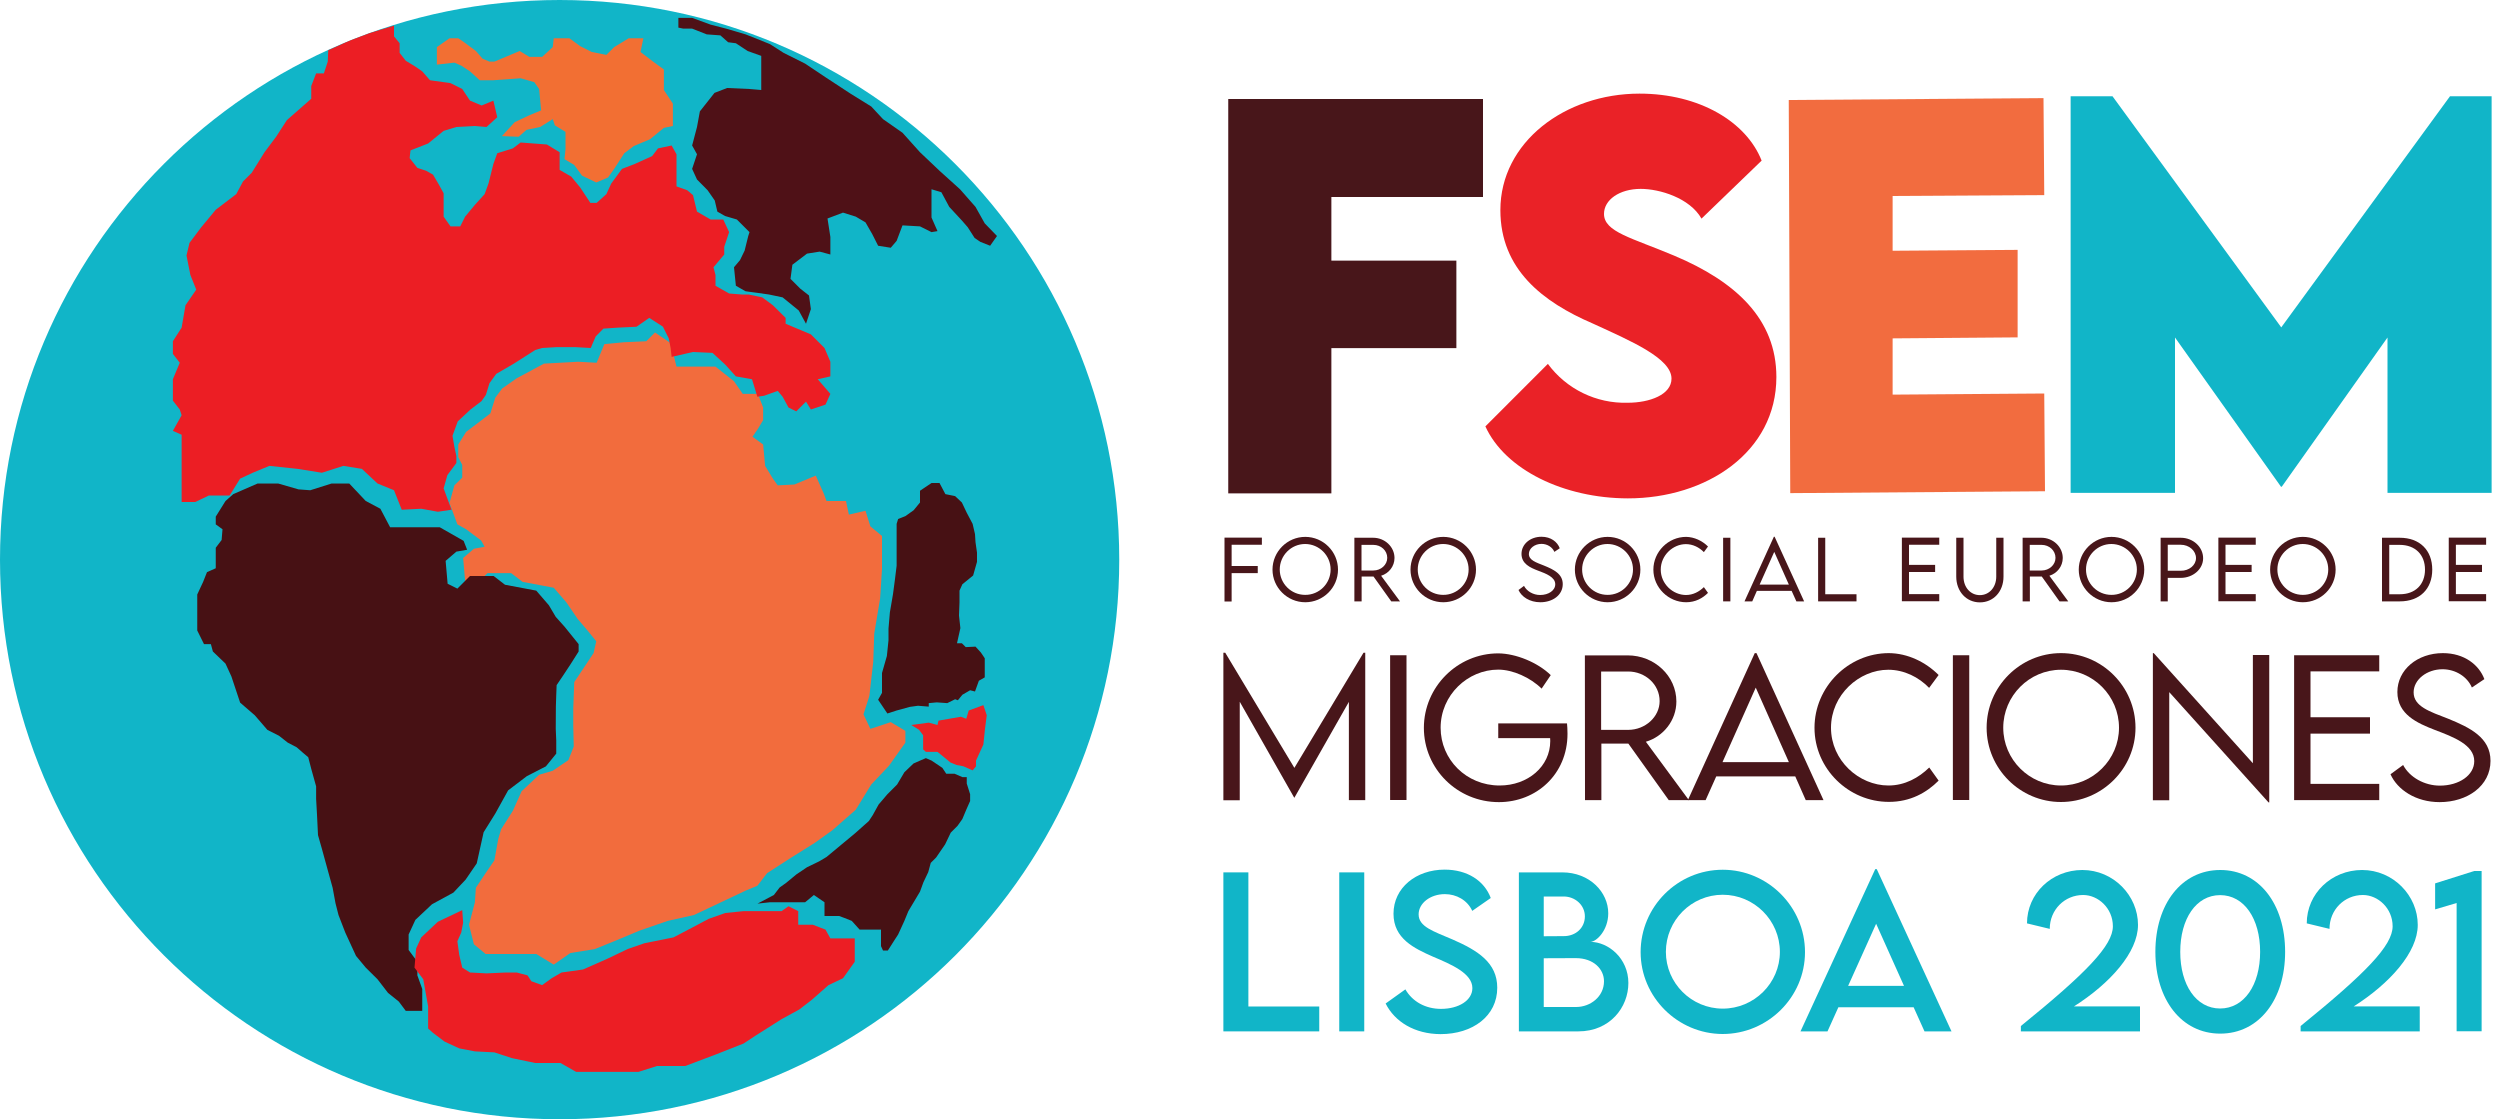 <?xml version="1.0" encoding="utf-8"?>
<!-- Generator: Adobe Illustrator 24.1.0, SVG Export Plug-In . SVG Version: 6.00 Build 0)  -->
<svg version="1.1" id="Layer_1" xmlns="http://www.w3.org/2000/svg" xmlns:xlink="http://www.w3.org/1999/xlink" x="0px" y="0px"
	 viewBox="0 0 200 89.54" style="enable-background:new 0 0 200 89.54;" xml:space="preserve">
<style type="text/css">
	.st0{fill:#11B5C8;}
	.st1{fill:#F26C3F;}
	.st2{fill:#EA2227;}
	.st3{fill:#48161A;}
	.st4{fill:#F26C3D;}
	.st5{fill:#471114;}
	.st6{fill:#EC1E24;}
	.st7{fill:#EC2224;}
	.st8{fill:#4F1117;}
	.st9{fill:#F26F33;}
	.st10{enable-background:new    ;}
</style>
<g id="Layer_2_1_">
	<g id="Novos_dados">
		<g id="M">
			<path class="st0" d="M199.33,7.7v31.73H191V27l-8.46,11.94h-0.06L174,27v12.43h-8.35V7.7H169l13.5,18.49L196,7.7H199.33z"/>
		</g>
		<g id="E">
			<path class="st1" d="M151.41,15.68v4.38l10-0.07v7l-10,0.08v4.5l12.13-0.09l0.06,7.82l-20.38,0.15L143.1,8l20.38-0.15l0.06,7.76
				L151.41,15.68z"/>
		</g>
		<g id="S">
			<path class="st2" d="M118.83,34.11l5-5c1.49,2.02,3.87,3.18,6.38,3.11c1.77,0,3.51-0.65,3.51-1.93c0-1.62-3.22-3-6.3-4.41
				c-4-1.72-7.39-4.33-7.39-9.07c0-5.44,5.17-9.32,11.13-9.32c4.8,0,8.55,2.26,9.77,5.36l-4.81,4.64c-0.94-1.66-3.36-2.38-4.86-2.38
				c-1.71,0-2.94,0.88-2.94,2c0,1.45,2.22,1.91,5.61,3.34c4.92,2.07,8.18,5.07,8.18,9.71c0,6-5.58,9.71-11.88,9.71
				C125.11,39.86,120.41,37.58,118.83,34.11z"/>
		</g>
		<g id="F">
			<path class="st3" d="M106.51,15.76v5.09h10v7h-10v11.62h-8.25V7.92h20.38v7.84H106.51z"/>
		</g>
		<g id="Pangeia">
			<path class="st0" d="M89.54,44.77c0,24.73-20.04,44.77-44.77,44.77S0,69.5,0,44.77S20.04,0,44.77,0
				C69.49,0.01,89.53,20.05,89.54,44.77z"/>
			<polygon class="st4" points="61.05,35.56 60.2,34.94 60.63,34.31 61.05,33.61 61.05,32.6 60.63,31.51 59.42,31.51 58.72,30.5 
				57.24,29.33 55.91,29.33 54.12,29.33 53.65,27.45 52.4,26.6 51.7,27.3 49.91,27.38 48.35,27.53 47.73,29.02 46.25,28.94 
				43.52,29.09 41.34,30.26 40.17,31.08 39.62,31.82 39.23,33.07 38.53,33.61 37.29,34.55 36.66,35.56 36.66,36.57 36.98,37.2 
				36.98,38.21 36.35,38.83 35.96,40.24 36.59,41.95 37.29,42.34 38.49,43.24 38.77,43.74 37.91,43.9 37.05,44.64 37.21,46.47 
				37.99,46.86 39,45.85 39.47,45.85 40.89,45.85 41.81,46.55 44.3,47.02 45.31,48.19 46.21,49.51 47.01,50.45 47.7,51.3 
				47.49,52.24 45.94,54.57 45.86,56.68 45.86,58.08 45.9,59.72 45.47,60.81 44.22,61.66 43.13,61.98 41.73,63.3 41.03,64.86 
				40.09,66.34 39.86,67.12 39.55,68.83 38.85,69.85 38.07,71.02 37.99,72.19 37.52,73.98 37.91,75.54 38.85,76.32 41.34,76.32 
				42.9,76.32 44.3,77.17 45.63,76.24 47.57,75.93 49.13,75.3 51.16,74.45 53.42,73.67 55.52,73.2 59.65,71.25 60.59,70.86 
				61.37,69.85 63.31,68.6 65.18,67.43 66.59,66.42 68.46,64.78 69.7,62.76 71.11,61.27 72.43,59.41 72.43,58.47 71.26,57.77 
				69.63,58.31 69.08,57.15 69.55,55.67 69.86,52.94 69.94,50.68 70.41,47.87 70.56,45.53 70.56,44.53 70.56,42.88 69.63,42.11 
				69.24,40.86 67.91,41.17 67.68,40.08 66.12,40.08 65.89,39.46 65.26,38.05 63.55,38.76 62.22,38.83 61.83,38.29 61.21,37.27 			
				"/>
			<polygon class="st5" points="33.78,80.87 33.78,79.12 33.39,78.03 33.39,76.94 32.69,76 32.69,74.76 33.23,73.59 34.56,72.34 
				36.27,71.41 37.25,70.37 38.14,69.07 38.69,66.58 39.62,65.09 40.65,63.23 42.15,62.09 43.67,61.31 44.5,60.29 44.5,59.25 
				44.46,58.31 44.47,56.53 44.5,55.59 44.53,54.81 45.03,54.07 45.65,53.13 46.29,52.12 46.29,51.53 45.16,50.13 44.46,49.35 
				43.91,48.42 42.9,47.25 40.4,46.78 39.49,46.08 37.6,46.08 36.59,47.09 35.81,46.7 35.65,44.87 36.51,44.13 37.37,43.98 
				37.09,43.27 35.18,42.18 33.62,42.18 31.21,42.18 30.43,40.7 29.26,40.08 27.94,38.68 26.53,38.68 24.82,39.22 23.88,39.15 
				22.25,38.68 20.61,38.68 18.66,39.53 18.04,40.08 17.26,41.33 17.26,41.95 17.8,42.34 17.73,43.2 17.26,43.82 17.26,44.87 
				17.26,45.46 16.56,45.77 16.25,46.55 15.78,47.56 15.78,48.5 15.78,49.27 15.78,50.13 15.78,50.44 16.32,51.53 16.87,51.53 
				17.03,52.12 18.04,53.09 18.51,54.11 19.21,56.21 20.38,57.22 21.39,58.39 22.32,58.86 23.02,59.41 23.73,59.78 24.2,60.19 
				24.66,60.58 24.9,61.51 25.29,62.91 25.29,63.92 25.36,65.17 25.44,66.81 25.75,67.9 26.22,69.61 26.61,71.02 26.84,72.26 
				27.08,73.2 27.62,74.6 28.48,76.47 29.26,77.41 30.2,78.34 31.04,79.43 31.91,80.13 32.46,80.87 			"/>
			<polygon class="st6" points="59.49,72.89 60.43,72.89 61.76,72.89 62.53,72.89 63.08,72.5 63.86,72.89 63.86,73.98 65.03,73.98 
				66.04,74.37 66.43,75.07 67.29,75.07 68.38,75.07 68.38,75.92 68.38,76.94 67.44,78.26 66.28,78.81 64.95,79.98 63.94,80.76 
				62.53,81.53 60.43,82.86 59.49,83.48 57.31,84.34 54.82,85.28 52.56,85.28 51.08,85.75 48.35,85.75 46.09,85.75 44.84,85.04 
				42.82,85.04 40.95,84.65 39.55,84.19 37.99,84.11 36.74,83.87 35.57,83.33 34.64,82.63 34.25,82.28 34.25,80.91 34.25,80.52 
				33.86,78.34 33.16,77.41 33.29,75.88 33.7,74.99 35.03,73.74 36.98,72.81 37.05,73.82 36.9,74.6 36.59,75.3 36.74,76.39 
				36.98,77.41 37.6,77.8 38.92,77.87 40.48,77.8 41.34,77.8 42.2,78.03 42.51,78.5 43.37,78.81 44.13,78.26 44.92,77.8 
				46.64,77.56 48.59,76.7 50.22,75.92 51.55,75.46 53.88,74.99 55.37,74.21 56.69,73.51 58.02,73.04 			"/>
			<polygon class="st5" points="73.6,60.85 74.07,60.65 74.53,60.85 75.39,61.43 75.7,61.9 76.37,61.9 76.99,62.17 77.34,62.17 
				77.34,62.68 77.61,63.54 77.61,64.08 77.3,64.78 76.99,65.52 76.6,66.07 76.06,66.61 75.61,67.55 74.89,68.6 74.46,69.03 
				74.26,69.77 73.87,70.59 73.6,71.33 72.67,72.89 72.35,73.67 71.85,74.76 71.5,75.3 71.03,76.04 70.64,76.04 70.48,75.69 
				70.48,74.37 68.77,74.37 68.14,73.67 67.51,73.42 67.13,73.28 65.96,73.28 65.96,72.18 65.11,71.6 64.41,72.18 62.53,72.18 
				61.6,72.18 60.6,72.29 61.91,71.6 62.37,71 62.89,70.63 63.7,69.96 64.56,69.38 65.53,68.91 66.12,68.56 67.48,67.43 
				68.42,66.65 69.51,65.68 69.82,65.21 70.29,64.36 70.99,63.54 71.77,62.76 72.35,61.78 73.08,61.08 			"/>
			<polygon class="st7" points="78.67,56.41 78.94,57.22 78.8,58.31 78.67,59.56 78.08,60.85 78.08,61.31 77.81,61.63 77.06,61.3 
				76.52,61.2 76.04,61 75,60.15 74.07,60.15 73.85,59.95 73.85,58.82 73.52,58.38 72.9,58 74.3,57.81 75,58 75.08,57.65 
				76.87,57.34 77.3,57.5 77.5,56.84 			"/>
			<polygon class="st5" points="71.73,41.91 71.73,43.37 71.73,44.37 71.73,45.26 71.6,46.32 71.44,47.53 71.19,48.99 71.08,50.29 
				71.08,51.22 70.95,52.48 70.56,53.84 70.56,55.43 70.25,55.98 70.99,57.08 71.73,56.84 72.79,56.55 73.44,56.46 74.3,56.53 
				74.3,56.25 74.94,56.19 75.78,56.25 76.41,55.94 76.63,56.02 76.99,55.58 77.61,55.22 78,55.32 78.31,54.46 78.78,54.19 
				78.78,53.33 78.78,52.66 78.47,52.2 78.04,51.73 77.26,51.77 76.95,51.46 76.56,51.46 76.83,50.25 76.72,49.24 76.76,48.19 
				76.76,47.25 76.99,46.74 77.85,46.04 78.16,44.95 78.16,44.21 78.04,43.37 78,42.73 77.81,41.91 77.34,41.02 76.95,40.2 
				76.41,39.69 75.63,39.53 75.16,38.64 74.52,38.64 73.6,39.26 73.6,40.2 73.09,40.82 72.43,41.29 71.85,41.52 			"/>
			<polyline class="st6" points="28.08,3.21 29.59,2.64 31.52,2.05 31.52,2.91 31.97,3.46 31.97,4.23 32.46,4.86 33.23,5.33 
				33.78,5.71 34.4,6.42 36.04,6.65 36.98,7.12 37.6,8.05 38.53,8.44 39.47,8.05 39.78,9.38 38.92,10.16 37.99,10.08 36.51,10.16 
				35.49,10.47 34.25,11.48 32.84,12.03 32.77,12.65 33.39,13.43 34.09,13.66 34.64,13.97 35.1,14.75 35.49,15.46 35.49,16.39 
				35.49,17.33 36.04,18.11 36.82,18.11 37.21,17.33 37.99,16.39 38.77,15.53 39.08,14.68 39.47,13.12 39.78,12.26 41.03,11.87 
				41.65,11.4 43.75,11.56 44.77,12.18 44.77,13.59 45.7,14.13 46.41,14.99 47.23,16.23 47.73,16.23 48.51,15.53 48.9,14.68 
				49.76,13.51 50.77,13.12 52.17,12.49 52.64,11.87 53.73,11.64 54.12,12.34 54.12,13.12 54.12,14.91 54.98,15.22 55.44,15.61 
				55.76,16.93 56.85,17.56 57.86,17.56 58.33,18.57 57.94,19.74 57.94,20.36 57.08,21.38 57.24,22 57.24,22.86 58.33,23.48 
				59.34,23.56 59.89,23.56 60.98,23.79 61.83,24.42 62.85,25.43 62.85,25.9 64.87,26.75 65.96,27.84 66.43,28.94 66.43,30.11 
				65.42,30.34 66.43,31.51 66.04,32.37 64.87,32.76 64.48,32.13 63.7,32.91 63.08,32.6 62.61,31.74 62.22,31.27 61.13,31.66 
				60.59,31.74 60.16,30.34 58.87,30.11 58.02,29.17 57,28.23 55.44,28.16 53.73,28.55 53.65,27.84 53.5,27.07 53.03,26.13 
				51.94,25.43 50.92,26.14 49.44,26.21 48.27,26.29 47.66,26.91 47.45,27.39 47.26,27.84 46.02,27.77 44.53,27.77 43.37,27.84 
				42.82,28 41.11,29.09 39.7,29.91 39.16,30.65 38.87,31.59 38.52,32.09 37.63,32.77 36.62,33.71 36.2,34.86 36.34,35.69 
				36.51,36.49 36.51,37.04 35.79,38.01 35.49,39.07 36.12,40.78 35.03,40.94 33.7,40.7 32.14,40.78 31.52,39.22 30.2,38.68 
				28.95,37.51 27.47,37.27 25.75,37.82 23.81,37.51 21.55,37.27 20.22,37.82 19.21,38.29 18.37,39.64 16.71,39.64 15.62,40.16 
				14.53,40.16 14.53,39.15 14.53,37.27 14.53,34.78 13.83,34.47 14.53,33.22 14.38,32.76 13.83,32.05 13.83,30.34 14.38,29.02 
				13.83,28.31 13.83,27.3 14.53,26.21 14.84,24.42 15.7,23.17 15.23,22 14.92,20.44 15.16,19.43 16.1,18.18 17.26,16.78 
				18.9,15.53 19.44,14.52 20.14,13.82 21.16,12.18 22.09,10.94 22.95,9.61 24.9,7.9 24.9,6.88 25.29,5.87 25.91,5.87 26.22,4.93 
				26.26,4.02 27.68,3.38 			"/>
			<polygon class="st8" points="79.76,18.88 78.78,17.87 78.04,16.55 76.8,15.14 75.16,13.66 73.6,12.18 72.2,10.62 70.64,9.53 
				69.7,8.52 68.07,7.51 66.04,6.18 64.41,5.09 62.69,4.23 61.6,3.53 59.65,2.75 58.09,2.29 56.85,1.97 55.37,1.43 54.9,1.43 
				54.27,1.43 54.27,2.21 54.66,2.29 55.37,2.29 56.54,2.75 57.63,2.83 58.25,3.38 58.87,3.46 59.81,4.08 60.9,4.47 60.9,5.79 
				60.9,7.2 59.96,7.12 58.17,7.04 57.16,7.43 55.99,8.91 55.76,10.16 55.37,11.64 55.76,12.34 55.37,13.51 55.76,14.36 
				56.61,15.22 57.18,16.04 57.39,16.93 58,17.28 58.95,17.56 59.96,18.57 59.86,18.88 59.57,20.05 59.2,20.81 58.72,21.38 
				58.87,22.86 59.64,23.3 61.52,23.56 62.61,23.79 63.9,24.84 64.48,25.9 64.87,24.73 64.72,23.64 64.02,23.09 63.24,22.31 
				63.39,21.18 64.56,20.29 65.57,20.13 66.43,20.36 66.43,18.96 66.2,17.48 67.44,17.01 68.46,17.33 69.24,17.79 69.78,18.73 
				70.25,19.66 71.26,19.82 71.73,19.27 72.2,18.03 73.6,18.11 74.52,18.57 75,18.49 74.52,17.4 74.52,16.39 74.52,15.14 
				75.31,15.38 75.94,16.55 76.95,17.64 77.42,18.18 77.97,19.04 78.43,19.35 79.21,19.66 			"/>
			<polygon class="st9" points="47.7,14.6 48.64,14.2 49.18,13.44 49.94,12.26 50.71,11.68 52,11.14 53.11,10.23 53.83,10.08 
				53.83,8.29 53.11,7.2 53.11,5.56 52.25,4.93 51.24,4.16 51.47,3.06 50.76,3.06 50.3,3.06 49.13,3.77 48.51,4.39 47.34,4.16 
				46.41,3.69 45.55,3.06 44.3,3.06 44.22,3.77 43.37,4.55 42.35,4.55 41.57,4.08 39.55,4.93 39.16,4.93 38.61,4.7 38.07,4.08 
				37.13,3.38 36.66,3.06 35.96,3.06 34.95,3.77 34.95,4.39 34.95,5.17 36.35,5.01 36.9,5.25 37.6,5.71 38.38,6.42 39.47,6.42 
				40.6,6.34 41.65,6.26 42.74,6.57 43.13,7.12 43.29,8.83 42.35,9.22 41.18,9.77 40.15,10.89 41.49,10.94 42.12,10.39 43.21,10.16 
				44.22,9.53 44.39,10.03 45.24,10.55 45.24,11.25 45.24,11.95 45.16,12.73 45.94,13.2 46.56,14.05 			"/>
		</g>
		<g class="st10">
			<path class="st0" d="M105.54,80.52v1.99h-7.67V69.79h2v10.73H105.54z"/>
			<path class="st0" d="M107.14,69.79h2v12.72h-2V69.79z"/>
			<path class="st0" d="M110.85,80.28l1.58-1.13c0.57,0.99,1.62,1.56,2.85,1.56c1.43,0,2.51-0.69,2.51-1.66
				c0-1.18-1.67-1.89-3.16-2.52c-1.49-0.66-3.15-1.44-3.15-3.43c0-2.08,1.81-3.53,4.09-3.53c1.81,0,3.17,0.88,3.69,2.27l-1.48,1.03
				c-0.39-0.86-1.27-1.34-2.19-1.34c-1.17,0-2.1,0.73-2.1,1.62c0,0.99,1.18,1.35,2.72,2.01c2.01,0.88,3.57,1.85,3.57,3.86
				c0,2.26-1.96,3.71-4.54,3.71C113.17,82.72,111.58,81.74,110.85,80.28z"/>
			<path class="st0" d="M130.27,78.64c0,1.95-1.48,3.87-4,3.87h-4.76V69.79h3.47c2.19,0,3.68,1.58,3.68,3.27
				c0,1.37-0.95,2.29-1.43,2.29C128.66,75.35,130.27,76.66,130.27,78.64z M123.5,71.73v3.17l1.58-0.01
				c0.99,0.01,1.71-0.67,1.71-1.58s-0.79-1.59-1.69-1.59H123.5z M128.32,78.5c0-0.96-0.82-1.85-2.26-1.85l-2.56,0.01v3.9h2.59
				C127.23,80.56,128.32,79.73,128.32,78.5z"/>
		</g>
		<g class="st10">
			<path class="st0" d="M131.25,76.17c0-3.63,2.95-6.59,6.57-6.59c3.61,0,6.58,2.97,6.58,6.59c0,3.6-2.97,6.55-6.59,6.55
				C134.21,82.71,131.25,79.76,131.25,76.17z M142.39,76.15c0-2.52-2.06-4.57-4.57-4.57s-4.55,2.05-4.55,4.57
				c0,2.5,2.04,4.54,4.55,4.54S142.39,78.65,142.39,76.15z"/>
		</g>
		<g class="st10">
			<path class="st0" d="M153.09,80.58h-6.02l-0.87,1.93h-2.16l5.98-12.98h0.12l5.98,12.98h-2.16L153.09,80.58z M152.32,78.87
				l-2.23-4.97l-2.24,4.97H152.32z"/>
			<path class="st0" d="M171.2,80.52v1.99h-9.53v-0.43c5.23-4.24,7.36-6.44,7.36-7.98c0-1.44-1.17-2.5-2.38-2.5
				c-1.48,0-2.67,1.18-2.67,2.71l-1.82-0.44c0-2.39,1.98-4.27,4.43-4.27c2.49,0,4.45,2.05,4.45,4.39c0,2.2-2.24,4.69-5.12,6.52
				H171.2z"/>
			<path class="st0" d="M172.43,76.15c0-3.83,2.1-6.55,5.19-6.55c3.09,0,5.19,2.71,5.19,6.55c0,3.83-2.1,6.54-5.19,6.54
				C174.53,82.69,172.43,79.98,172.43,76.15z M180.81,76.15c0-2.66-1.28-4.54-3.2-4.54c-1.92,0-3.19,1.89-3.19,4.54
				c0,2.65,1.27,4.53,3.19,4.53C179.53,80.68,180.81,78.8,180.81,76.15z"/>
			<path class="st0" d="M193.58,80.52v1.99h-9.53v-0.43c5.23-4.24,7.36-6.44,7.36-7.98c0-1.44-1.17-2.5-2.38-2.5
				c-1.48,0-2.67,1.18-2.67,2.71l-1.82-0.44c0-2.39,1.98-4.27,4.43-4.27c2.49,0,4.45,2.05,4.45,4.39c0,2.2-2.24,4.69-5.12,6.52
				H193.58z"/>
			<path class="st0" d="M198.53,69.67v12.83h-2V72.24l-1.72,0.51v-2.08l3.13-0.99H198.53z"/>
		</g>
		<g class="st10">
			<path class="st3" d="M109.22,52.21v11.8h-1.31v-7.86l-4.36,7.67h-0.01l-4.36-7.68v7.88h-1.31v-11.8h0.15l5.53,9.21l5.53-9.21
				H109.22z"/>
			<path class="st3" d="M111.21,52.42h1.31v11.58h-1.31V52.42z"/>
			<path class="st3" d="M125.4,58.7c0,3.25-2.5,5.47-5.49,5.47c-3.33,0-6-2.67-6-5.94c0-3.27,2.68-5.96,5.95-5.96
				c1.42,0.01,3.16,0.73,4.2,1.74l-0.73,1.08c-0.9-0.89-2.31-1.52-3.47-1.52c-2.44,0-4.61,2.03-4.61,4.65
				c0,2.54,2.05,4.62,4.72,4.62c2.26,0,4.05-1.52,4.05-3.56c0-0.09,0-0.17-0.01-0.23h-4.15v-1.18h5.5
				C125.38,58.06,125.4,58.37,125.4,58.7z"/>
			<path class="st3" d="M133.5,64.01l-3.23-4.52h-2.16v4.52h-1.31l-0.01-11.58h3.42c2.15,0,3.9,1.65,3.9,3.69
				c0,1.5-1.03,2.8-2.44,3.22l3.44,4.67H133.5z M130.25,58.39c1.38,0,2.52-1.05,2.52-2.3c0-1.34-1.15-2.37-2.52-2.37h-2.16v4.67
				L130.25,58.39z"/>
		</g>
		<g class="st10">
			<path class="st3" d="M143.62,62.11h-6.32l-0.85,1.9h-1.42l5.35-11.76h0.14l5.36,11.76h-1.42L143.62,62.11z M143.11,60.97
				l-2.65-5.96l-2.66,5.96H143.11z"/>
		</g>
		<g class="st10">
			<path class="st3" d="M145.16,58.22c0-3.26,2.7-5.97,5.95-5.97c1.49,0.01,2.93,0.7,3.98,1.75l-0.76,1.03
				c-0.83-0.86-2-1.45-3.27-1.45c-2.33,0-4.58,2.01-4.58,4.64c0,2.62,2.23,4.62,4.6,4.62c1.31,0,2.42-0.62,3.26-1.44l0.75,1.05
				c-0.96,0.96-2.26,1.7-3.97,1.7C147.9,64.16,145.16,61.51,145.16,58.22z"/>
			<path class="st3" d="M156.23,52.42h1.31v11.58h-1.31V52.42z"/>
			<path class="st3" d="M158.93,58.22c0-3.29,2.68-5.97,5.95-5.97c3.28,0,5.96,2.68,5.96,5.97c0,3.26-2.68,5.94-5.97,5.94
				C161.61,64.16,158.93,61.49,158.93,58.22z M169.52,58.22c0-2.55-2.08-4.64-4.64-4.64c-2.54,0-4.62,2.09-4.62,4.64
				c0,2.54,2.08,4.62,4.62,4.62C167.43,62.84,169.52,60.76,169.52,58.22z"/>
			<path class="st3" d="M181.54,52.4v11.79h-0.06l-7.94-8.82v8.65h-1.31V52.25h0.07l7.93,8.81V52.4H181.54z"/>
			<path class="st3" d="M184.84,53.71v3.67h4.76v1.31h-4.76v4.02h5.5v1.3h-6.81V52.42h6.81v1.29H184.84z"/>
			<path class="st3" d="M191.24,61.94l1.01-0.74c0.52,0.99,1.71,1.65,2.94,1.65c1.52,0,2.75-0.82,2.75-1.96
				c0-1.3-1.66-1.93-3.14-2.49c-1.42-0.55-3.01-1.25-3.01-3.04c0-1.78,1.6-3.11,3.64-3.11c1.72,0,2.89,0.94,3.32,2.08L197.75,55
				c-0.37-0.87-1.31-1.46-2.35-1.46c-1.24,0-2.31,0.82-2.31,1.85c0,1.12,1.27,1.53,2.77,2.11c1.74,0.71,3.38,1.51,3.38,3.37
				c0,2-1.85,3.3-4.07,3.3C193.27,64.17,191.79,63.18,191.24,61.94z"/>
		</g>
		<g class="st10">
			<path class="st3" d="M98.53,43.58v1.7h2.09v0.57h-2.09v2.27h-0.57v-5.11h2.99v0.57H98.53z"/>
		</g>
		<g class="st10">
			<path class="st3" d="M101.8,45.57c0-1.44,1.18-2.62,2.62-2.62c1.44,0,2.62,1.18,2.62,2.62c0,1.44-1.18,2.61-2.62,2.61
				C102.98,48.18,101.8,47,101.8,45.57z M106.45,45.56c0-1.12-0.92-2.04-2.04-2.04c-1.12,0-2.03,0.92-2.03,2.04
				c0,1.12,0.91,2.03,2.03,2.03C105.54,47.6,106.45,46.68,106.45,45.56z"/>
			<path class="st3" d="M111.3,48.11l-1.42-1.99h-0.95v1.99h-0.58l0-5.09h1.5c0.94,0,1.71,0.73,1.71,1.62
				c0,0.66-0.45,1.23-1.07,1.42l1.51,2.05H111.3z M109.87,45.64c0.61,0,1.11-0.46,1.11-1.01c0-0.59-0.5-1.04-1.11-1.04h-0.95v2.05
				L109.87,45.64z"/>
			<path class="st3" d="M112.84,45.57c0-1.44,1.18-2.62,2.62-2.62c1.44,0,2.62,1.18,2.62,2.62c0,1.44-1.18,2.61-2.62,2.61
				C114.02,48.18,112.84,47,112.84,45.57z M117.49,45.56c0-1.12-0.92-2.04-2.04-2.04c-1.12,0-2.03,0.92-2.03,2.04
				c0,1.12,0.91,2.03,2.03,2.03C116.58,47.6,117.49,46.68,117.49,45.56z"/>
			<path class="st3" d="M121.48,47.2l0.44-0.33c0.23,0.44,0.75,0.73,1.29,0.73c0.67,0,1.21-0.36,1.21-0.86
				c0-0.57-0.73-0.85-1.38-1.09c-0.63-0.24-1.32-0.55-1.32-1.34c0-0.78,0.7-1.37,1.6-1.37c0.75,0,1.27,0.41,1.46,0.92l-0.43,0.29
				c-0.16-0.38-0.57-0.64-1.03-0.64c-0.55,0-1.01,0.36-1.01,0.81c0,0.49,0.56,0.67,1.22,0.93c0.76,0.31,1.49,0.66,1.49,1.48
				c0,0.88-0.81,1.45-1.79,1.45C122.37,48.18,121.72,47.74,121.48,47.2z"/>
			<path class="st3" d="M125.99,45.57c0-1.44,1.18-2.62,2.62-2.62c1.44,0,2.62,1.18,2.62,2.62c0,1.44-1.18,2.61-2.62,2.61
				C127.17,48.18,125.99,47,125.99,45.57z M130.64,45.56c0-1.12-0.92-2.04-2.04-2.04c-1.12,0-2.03,0.92-2.03,2.04
				c0,1.12,0.91,2.03,2.03,2.03C129.73,47.6,130.64,46.68,130.64,45.56z"/>
			<path class="st3" d="M132.27,45.57c0-1.43,1.19-2.62,2.62-2.62c0.65,0.01,1.29,0.31,1.75,0.77l-0.33,0.45
				c-0.37-0.38-0.88-0.64-1.44-0.64c-1.02,0-2.01,0.88-2.01,2.04c0,1.15,0.98,2.03,2.02,2.03c0.57,0,1.06-0.27,1.43-0.63l0.33,0.46
				c-0.42,0.42-1,0.75-1.75,0.75C133.48,48.18,132.27,47.01,132.27,45.57z"/>
			<path class="st3" d="M137.85,43.02h0.58v5.09h-0.58V43.02z"/>
			<path class="st3" d="M143.33,47.27h-2.78l-0.37,0.84h-0.62l2.35-5.17h0.06l2.36,5.17h-0.62L143.33,47.27z M143.11,46.77
				l-1.17-2.62l-1.17,2.62H143.11z"/>
			<path class="st3" d="M148.52,47.54v0.57h-3.07v-5.09h0.57v4.52H148.52z"/>
			<path class="st3" d="M152.72,43.58v1.61h2.09v0.57h-2.09v1.77h2.42v0.57h-2.99v-5.09h2.99v0.57H152.72z"/>
			<path class="st3" d="M156.5,46.13v-3.11h0.58v3.11c0,0.86,0.56,1.48,1.31,1.48s1.31-0.63,1.31-1.48v-3.11h0.58v3.11
				c0,1.19-0.8,2.06-1.89,2.06C157.31,48.19,156.5,47.32,156.5,46.13z"/>
			<path class="st3" d="M164.76,48.11l-1.42-1.99h-0.95v1.99h-0.58l0-5.09h1.5c0.94,0,1.71,0.73,1.71,1.62
				c0,0.66-0.45,1.23-1.07,1.42l1.51,2.05H164.76z M163.33,45.64c0.61,0,1.11-0.46,1.11-1.01c0-0.59-0.5-1.04-1.11-1.04h-0.95v2.05
				L163.33,45.64z"/>
			<path class="st3" d="M166.3,45.57c0-1.44,1.18-2.62,2.62-2.62c1.44,0,2.62,1.18,2.62,2.62c0,1.44-1.18,2.61-2.62,2.61
				C167.48,48.18,166.3,47,166.3,45.57z M170.95,45.56c0-1.12-0.92-2.04-2.04-2.04c-1.12,0-2.03,0.92-2.03,2.04
				c0,1.12,0.91,2.03,2.03,2.03C170.04,47.6,170.95,46.68,170.95,45.56z"/>
			<path class="st3" d="M172.85,43.02h1.61c0.99,0,1.79,0.74,1.79,1.64c0,0.87-0.81,1.57-1.79,1.57h-1.04v1.88h-0.57V43.02z
				 M175.68,44.65c0-0.59-0.55-1.07-1.22-1.07h-1.04v2.08l1.04,0C175.13,45.67,175.68,45.21,175.68,44.65z"/>
			<path class="st3" d="M178.04,43.58v1.61h2.09v0.57h-2.09v1.77h2.42v0.57h-2.99v-5.09h2.99v0.57H178.04z"/>
			<path class="st3" d="M181.61,45.57c0-1.44,1.18-2.62,2.62-2.62c1.44,0,2.62,1.18,2.62,2.62c0,1.44-1.18,2.61-2.62,2.61
				C182.79,48.18,181.61,47,181.61,45.57z M186.26,45.56c0-1.12-0.92-2.04-2.04-2.04c-1.12,0-2.03,0.92-2.03,2.04
				c0,1.12,0.91,2.03,2.03,2.03C185.35,47.6,186.26,46.68,186.26,45.56z"/>
			<path class="st3" d="M194.58,45.57c0,1.56-1.01,2.54-2.6,2.54h-1.42v-5.09l1.42,0C193.57,43.02,194.58,44.01,194.58,45.57z
				 M194,45.57c0-1.2-0.79-1.98-2.02-1.98h-0.84v3.95h0.85C193.22,47.54,194,46.76,194,45.57z"/>
			<path class="st3" d="M196.47,43.58v1.61h2.09v0.57h-2.09v1.77h2.42v0.57h-2.99v-5.09h2.99v0.57H196.47z"/>
		</g>
	</g>
</g>
</svg>
